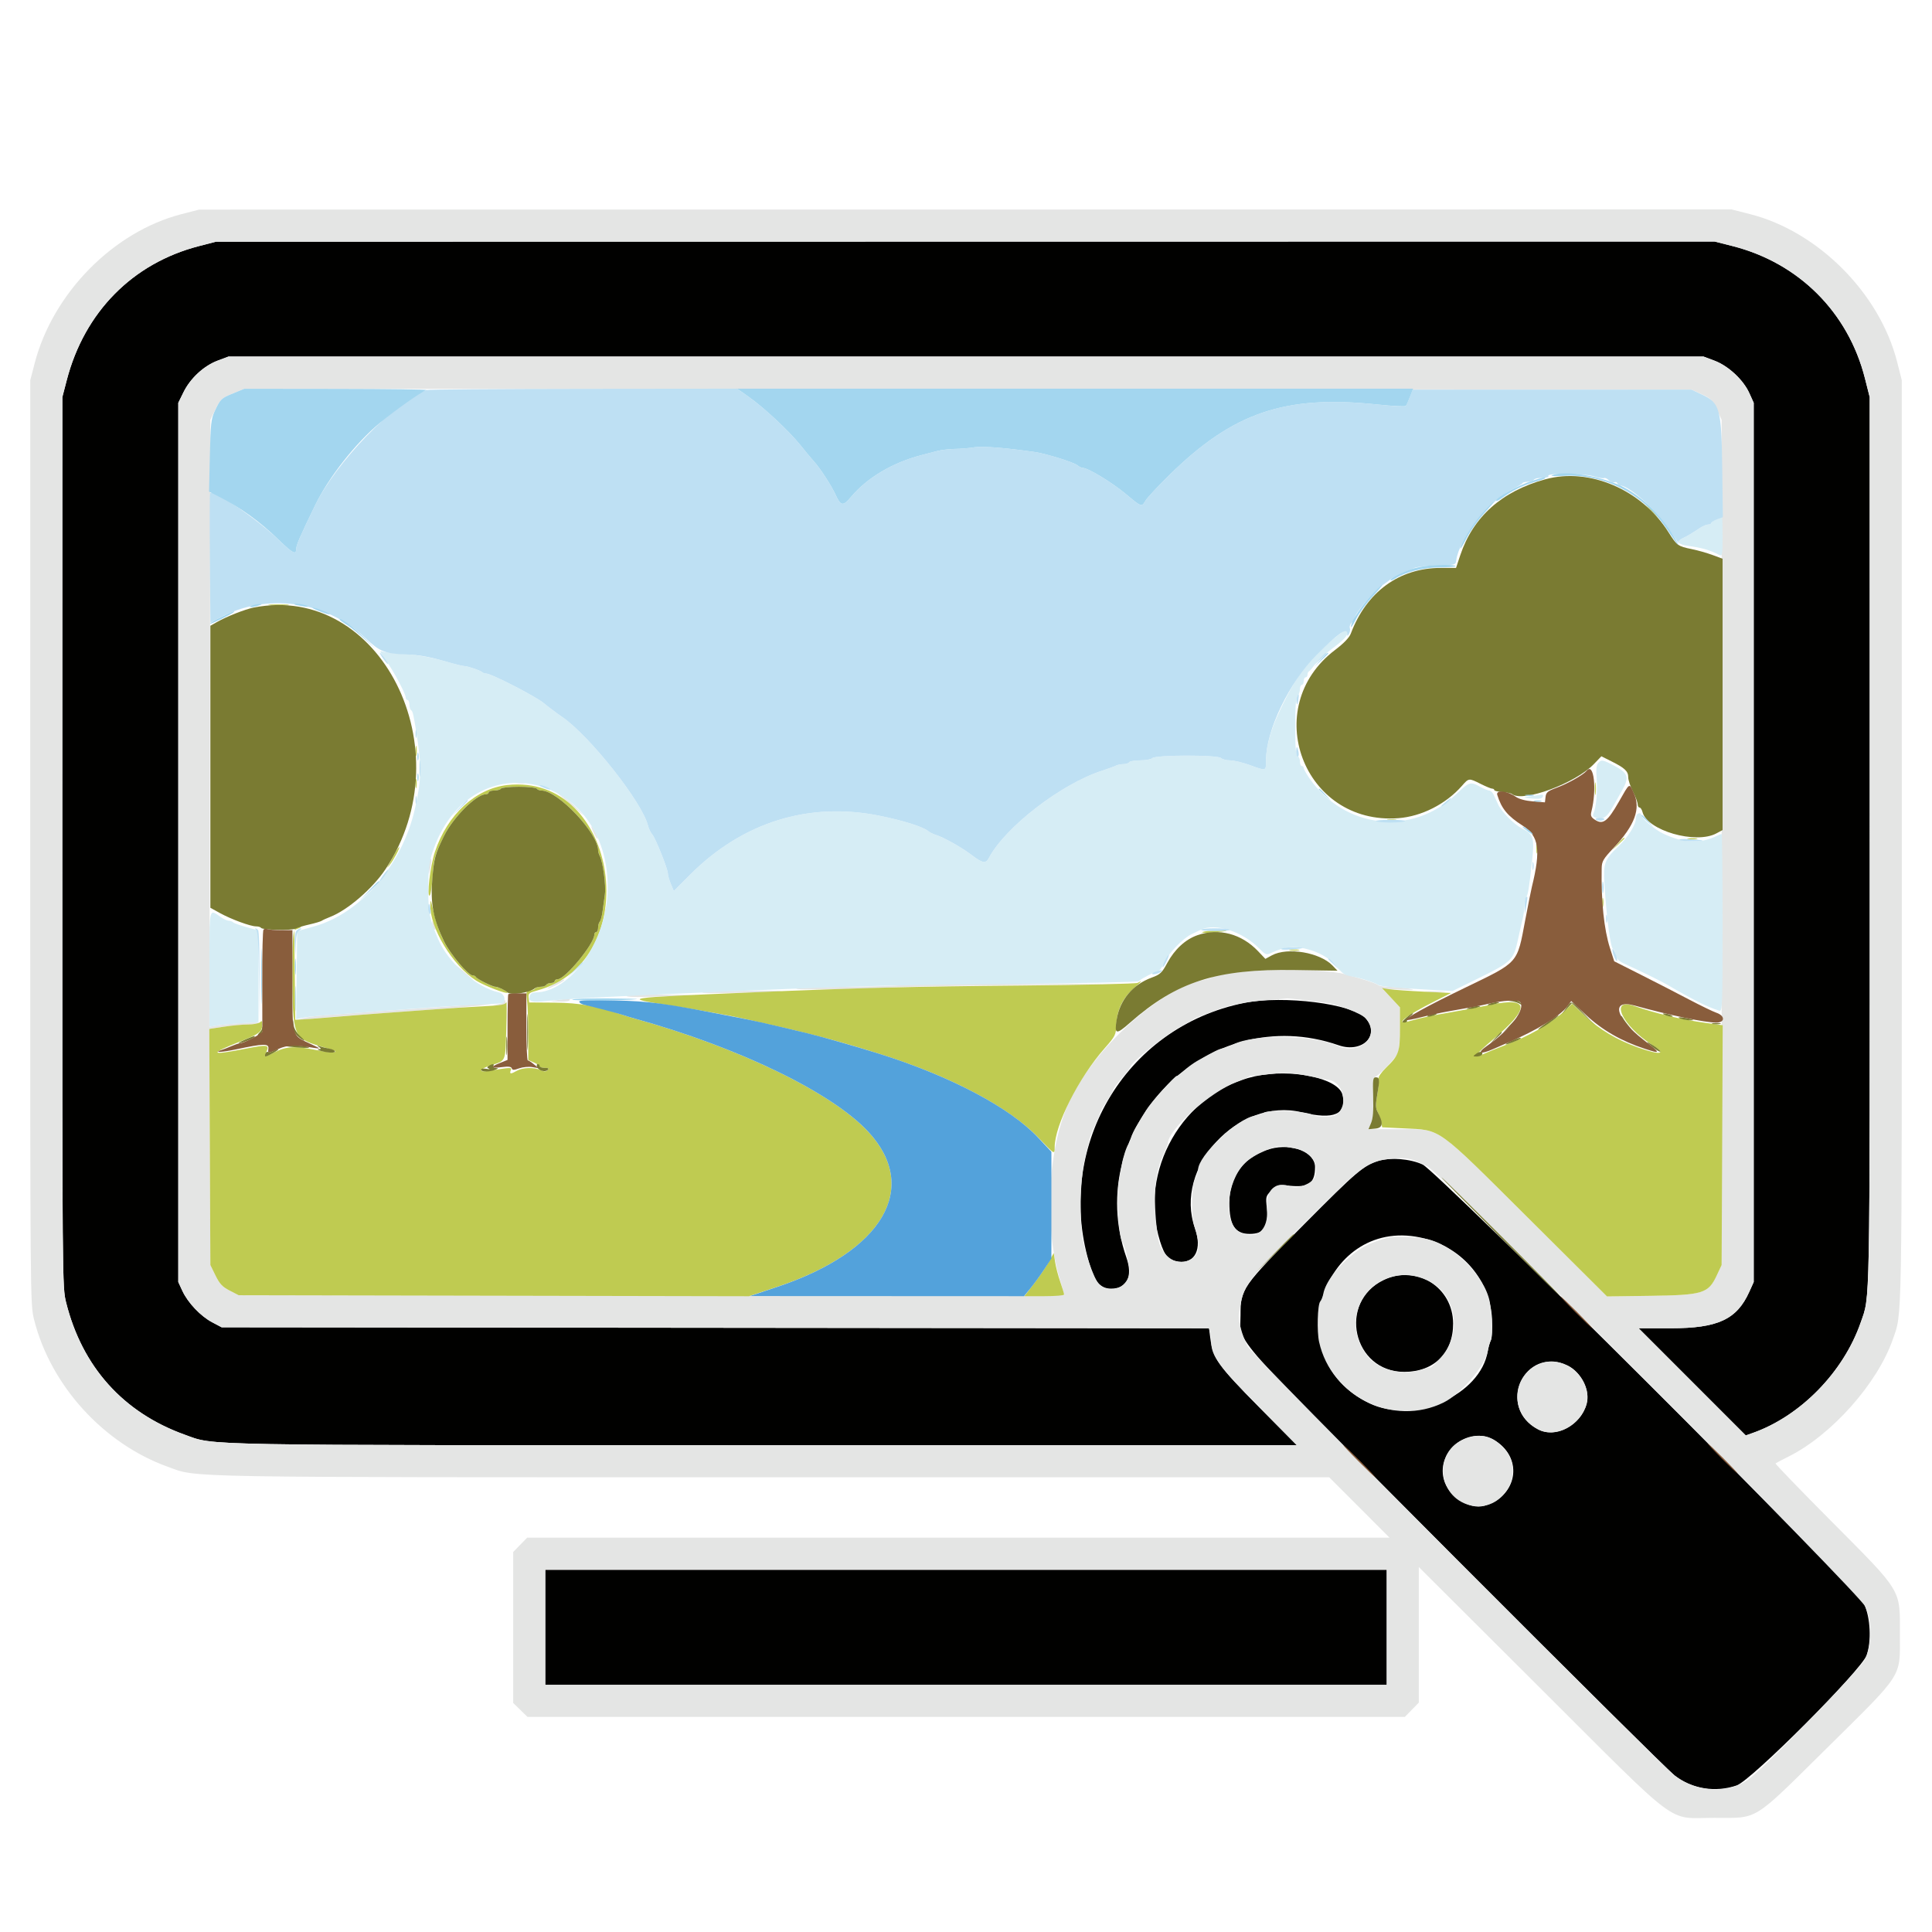 <svg xmlns="http://www.w3.org/2000/svg" version="1.1" xmlns:xlink="http://www.w3.org/1999/xlink" xmlns:svgjs="http://svgjs.com/svgjs" width="400" height="400"><svg id="SvgjsSvg1010" version="1.1" xmlns="http://www.w3.org/2000/svg" xmlns:xlink="http://www.w3.org/1999/xlink" width="400" height="400" viewBox="0, 0, 400,400"><g id="SvgjsG1009"><path id="SvgjsPath1008" d="M41.169 50.958 C 27.449 54.505,17.483 64.618,13.820 78.711 L 12.906 82.227 12.898 174.349 C 12.891 265.766,12.897 266.496,13.687 269.661 C 17.015 282.993,25.521 292.468,38.269 297.044 C 44.599 299.317,38.900 299.214,158.565 299.216 L 268.498 299.219 260.611 291.247 C 252.143 282.688,251.130 281.254,250.584 277.054 L 250.318 275.006 148.108 274.905 L 45.898 274.805 43.930 273.765 C 41.534 272.501,38.896 269.718,37.758 267.256 L 36.914 265.430 36.914 174.414 L 36.914 83.398 37.994 81.201 C 39.406 78.326,42.211 75.730,45.054 74.667 L 47.295 73.828 200.000 73.828 L 352.705 73.828 354.956 74.670 C 357.819 75.742,360.929 78.630,362.167 81.366 L 363.086 83.398 363.086 174.414 L 363.086 265.430 362.157 267.485 C 359.582 273.181,355.661 275.000,345.954 275.000 L 339.263 275.000 350.353 286.095 L 361.443 297.190 362.871 296.687 C 372.754 293.200,381.668 284.088,385.230 273.830 C 387.201 268.154,387.110 272.994,387.106 174.291 L 387.102 82.227 386.113 78.320 C 382.653 64.652,372.404 54.420,358.688 50.941 L 354.978 50.000 199.852 50.019 L 44.727 50.038 41.169 50.958 M257.666 207.638 C 232.703 212.598,217.943 238.021,225.816 262.494 C 226.814 265.595,227.996 266.797,230.047 266.797 C 233.349 266.797,234.577 264.292,233.208 260.352 C 223.854 233.425,250.222 207.058,277.148 216.412 C 282.073 218.122,285.889 214.275,282.715 210.800 C 279.993 207.820,265.781 206.026,257.666 207.638 M259.766 222.846 C 244.889 226.180,235.581 242.455,240.195 257.065 C 241.141 260.059,241.945 260.927,244.032 261.207 C 247.417 261.661,248.932 258.559,247.406 254.297 C 242.907 241.725,256.408 227.076,269.531 230.290 C 276.163 231.915,278.951 230.704,277.936 226.639 C 277.080 223.209,267.277 221.163,259.766 222.846 M263.086 237.843 C 257.720 239.264,254.531 243.430,254.527 249.023 C 254.524 253.662,255.702 255.469,258.731 255.469 C 261.726 255.469,262.700 254.019,262.288 250.176 C 262.028 247.750,262.054 247.652,263.251 246.454 C 264.449 245.257,264.547 245.231,266.972 245.491 C 270.944 245.917,272.266 244.953,272.266 241.630 C 272.266 238.588,267.576 236.653,263.086 237.843 M285.352 240.367 C 282.179 241.417,280.935 242.481,270.033 253.451 C 257.102 266.465,256.836 266.844,256.836 272.266 C 256.836 278.452,253.510 274.695,301.858 323.120 C 325.436 346.736,345.617 366.748,346.705 367.591 C 350.298 370.376,355.164 371.159,359.557 369.659 C 362.596 368.621,385.441 345.730,386.487 342.674 C 387.476 339.784,387.242 334.895,385.988 332.227 C 384.568 329.203,297.610 242.547,294.553 241.108 C 292.011 239.912,287.759 239.569,285.352 240.367 M295.042 256.442 C 302.950 258.502,308.538 265.232,308.917 273.152 C 309.013 275.154,308.908 276.984,308.671 277.473 C 308.445 277.939,308.156 278.954,308.029 279.729 C 306.532 288.873,292.728 294.949,283.496 290.527 C 263.891 281.137,274.104 250.988,295.042 256.442 M286.523 264.993 C 276.874 269.555,280.084 284.033,290.745 284.033 C 296.898 284.033,300.889 280.069,300.854 273.991 C 300.811 266.495,293.310 261.785,286.523 264.993 M324.525 282.709 C 327.332 284.012,329.279 287.897,328.507 290.652 C 327.252 295.131,322.083 297.842,318.438 295.932 C 309.713 291.361,315.604 278.567,324.525 282.709 M309.770 298.397 C 315.460 302.218,314.046 309.819,307.286 311.758 C 304.203 312.642,299.803 309.740,298.913 306.234 C 297.353 300.086,304.549 294.891,309.770 298.397 M112.891 336.914 L 112.891 348.828 200.000 348.828 L 287.109 348.828 287.109 336.914 L 287.109 325.000 200.000 325.000 L 112.891 325.000 112.891 336.914 " stroke="none" fill="#010100" fill-rule="evenodd"></path><path id="SvgjsPath1007" d="M37.533 44.348 C 23.468 47.981,10.945 60.708,7.180 75.195 L 6.266 78.711 6.258 174.349 C 6.250 269.304,6.256 270.010,7.046 273.177 C 10.452 286.819,21.423 298.899,34.753 303.685 C 41.095 305.962,34.921 305.855,160.161 305.857 L 275.204 305.859 281.445 312.109 L 287.686 318.359 198.415 318.359 L 109.143 318.359 107.696 319.841 L 106.250 321.322 106.250 336.949 L 106.250 352.576 107.731 354.022 L 109.213 355.469 200.035 355.469 L 290.857 355.469 292.304 353.987 L 293.750 352.506 293.750 338.473 L 293.750 324.439 318.848 349.464 C 348.462 378.993,344.945 376.367,354.883 376.367 C 364.216 376.367,362.608 377.365,378.361 361.800 C 394.131 346.219,393.359 347.412,393.359 338.605 C 393.359 328.803,394.056 329.956,378.961 314.755 C 372.619 308.368,367.507 303.072,367.602 302.985 C 367.696 302.898,368.916 302.257,370.313 301.561 C 379.177 297.142,388.717 286.427,391.870 277.346 C 393.844 271.664,393.750 276.786,393.746 174.291 L 393.743 78.711 392.762 74.859 C 389.155 60.703,376.390 47.899,362.324 44.331 L 358.494 43.359 199.852 43.379 L 41.211 43.398 37.533 44.348 M358.688 50.941 C 372.404 54.420,382.653 64.652,386.113 78.320 L 387.102 82.227 387.106 174.291 C 387.110 272.994,387.201 268.154,385.230 273.830 C 381.668 284.088,372.754 293.200,362.871 296.687 L 361.443 297.190 350.353 286.095 L 339.263 275.000 345.954 275.000 C 355.661 275.000,359.582 273.181,362.157 267.485 L 363.086 265.430 363.086 174.414 L 363.086 83.398 362.167 81.366 C 360.929 78.630,357.819 75.742,354.956 74.670 L 352.705 73.828 200.000 73.828 L 47.295 73.828 45.054 74.667 C 42.211 75.730,39.406 78.326,37.994 81.201 L 36.914 83.398 36.914 174.414 L 36.914 265.430 37.758 267.256 C 38.896 269.718,41.534 272.501,43.930 273.765 L 45.898 274.805 148.100 274.905 L 250.301 275.006 250.536 275.882 C 250.665 276.364,250.775 277.285,250.780 277.930 C 250.802 280.757,252.475 283.024,260.618 291.254 L 268.498 299.219 158.565 299.216 C 38.900 299.214,44.599 299.317,38.269 297.044 C 25.521 292.468,17.015 282.993,13.687 269.661 C 12.897 266.496,12.891 265.766,12.898 174.349 L 12.906 82.227 13.820 78.711 C 17.483 64.618,27.449 54.505,41.169 50.958 L 44.727 50.038 199.852 50.019 L 354.978 50.000 358.688 50.941 M352.300 81.614 C 354.158 82.453,354.526 82.821,355.425 84.739 L 356.445 86.914 356.445 174.414 L 356.445 261.914 355.424 264.092 C 353.684 267.802,352.588 268.136,341.651 268.289 L 332.715 268.413 316.260 252.037 C 296.661 232.533,298.527 233.792,289.221 233.790 L 283.325 233.789 283.884 232.452 C 284.281 231.500,284.404 229.950,284.311 227.080 C 284.226 224.477,284.323 223.046,284.584 223.046 C 285.102 223.047,288.837 219.212,289.408 218.092 C 289.651 217.616,289.844 215.319,289.844 212.900 L 289.844 208.560 288.054 206.647 L 286.265 204.734 289.910 204.889 C 292.767 205.011,293.175 204.970,291.797 204.700 C 290.830 204.510,289.063 204.342,287.871 204.326 C 286.679 204.310,285.536 204.146,285.332 203.961 C 284.927 203.594,282.469 202.781,278.516 201.706 C 273.127 200.240,253.094 200.674,251.002 202.301 C 250.773 202.479,249.989 202.738,249.258 202.877 C 240.608 204.519,227.305 216.283,221.812 227.148 C 217.034 236.599,215.966 253.076,219.379 264.706 C 219.892 266.456,220.313 267.995,220.313 268.127 C 220.313 268.259,181.860 268.321,134.863 268.265 L 49.414 268.164 47.546 267.201 C 46.032 266.421,45.477 265.829,44.617 264.076 L 43.555 261.914 43.441 237.472 L 43.327 213.031 46.370 212.568 C 48.044 212.313,50.327 212.105,51.442 212.107 C 52.557 212.108,53.551 211.978,53.651 211.816 C 53.839 211.513,47.411 211.891,44.817 212.335 L 43.345 212.587 43.450 149.751 L 43.555 86.914 44.410 85.156 C 45.675 82.558,45.768 82.468,48.276 81.436 L 50.586 80.486 200.391 80.575 L 350.195 80.664 352.300 81.614 M105.859 161.873 C 105.859 161.958,106.548 162.093,107.389 162.173 C 108.230 162.253,108.835 162.184,108.733 162.019 C 108.548 161.719,105.859 161.582,105.859 161.873 M115.807 164.534 C 116.444 165.026,117.938 166.304,119.127 167.372 C 121.217 169.249,121.237 169.258,119.727 167.629 C 118.867 166.702,117.373 165.425,116.406 164.791 C 115.439 164.156,115.170 164.041,115.807 164.534 M122.928 172.456 C 123.285 173.205,123.647 173.749,123.732 173.664 C 123.910 173.486,122.725 171.094,122.457 171.094 C 122.359 171.094,122.571 171.707,122.928 172.456 M88.915 178.335 C 88.781 178.685,88.691 179.527,88.715 180.208 C 88.752 181.286,88.801 181.222,89.097 179.712 C 89.446 177.935,89.349 177.204,88.915 178.335 M125.217 188.889 C 125.070 189.673,125.028 190.392,125.123 190.488 C 125.219 190.583,125.417 190.020,125.564 189.236 C 125.711 188.452,125.754 187.733,125.658 187.637 C 125.563 187.542,125.364 188.105,125.217 188.889 M89.481 191.286 C 89.465 191.756,89.629 192.250,89.844 192.383 C 90.306 192.668,90.306 192.286,89.844 191.211 C 89.520 190.458,89.507 190.460,89.481 191.286 M94.336 199.965 C 95.152 200.907,98.047 203.304,98.047 203.037 C 98.047 202.953,97.036 202.024,95.801 200.973 C 94.565 199.923,93.906 199.469,94.336 199.965 M114.844 203.711 C 113.877 204.229,113.225 204.660,113.394 204.670 C 113.809 204.694,116.797 203.159,116.797 202.922 C 116.797 202.663,116.813 202.656,114.844 203.711 M187.109 203.923 C 185.928 204.086,180.918 204.252,175.977 204.292 C 171.035 204.333,166.113 204.502,165.039 204.669 C 162.836 205.011,179.700 204.807,184.570 204.432 C 186.289 204.300,198.418 204.074,211.523 203.930 L 235.352 203.668 212.305 203.647 C 199.629 203.635,188.291 203.759,187.109 203.923 M145.508 205.466 C 144.648 205.619,147.900 205.657,152.734 205.552 C 157.568 205.447,161.597 205.297,161.686 205.219 C 161.987 204.958,147.088 205.186,145.508 205.466 M295.422 205.366 C 296.449 205.446,298.031 205.445,298.938 205.364 C 299.844 205.282,299.004 205.216,297.070 205.217 C 295.137 205.218,294.395 205.285,295.422 205.366 M129.719 206.244 C 130.089 206.461,132.985 206.479,136.945 206.291 L 143.555 205.977 136.328 205.930 C 131.742 205.900,129.327 206.015,129.719 206.244 M115.625 207.031 L 113.867 207.305 115.918 207.363 C 117.064 207.396,117.969 207.250,117.969 207.031 C 117.969 206.816,117.837 206.667,117.676 206.699 C 117.515 206.732,116.592 206.881,115.625 207.031 M269.932 207.064 C 271.753 207.296,273.770 207.541,274.414 207.608 C 276.687 207.845,281.829 209.818,282.715 210.794 C 285.948 214.356,281.687 218.601,276.959 216.527 C 271.694 214.217,259.603 214.056,255.323 216.239 C 254.651 216.581,253.685 216.942,253.175 217.041 C 252.301 217.210,251.553 217.578,247.889 219.647 C 247.050 220.120,245.819 221.028,245.154 221.663 C 244.489 222.298,243.823 222.785,243.674 222.744 C 243.303 222.643,238.274 228.257,237.305 229.854 C 236.875 230.561,236.033 231.939,235.434 232.916 C 234.835 233.892,234.270 235.077,234.179 235.549 C 234.088 236.022,233.854 236.610,233.659 236.856 C 233.220 237.413,232.490 239.650,232.240 241.211 C 232.136 241.855,231.880 243.320,231.669 244.466 C 231.069 247.733,231.558 256.050,232.419 257.227 C 232.689 257.596,233.272 259.504,233.374 260.352 C 233.400 260.566,233.561 261.313,233.733 262.010 C 234.666 265.795,230.424 268.494,227.593 265.918 C 226.470 264.896,224.251 258.370,223.979 255.292 C 223.463 249.441,223.794 242.941,224.807 239.063 C 225.172 237.666,225.536 236.169,225.617 235.736 C 225.697 235.303,226.207 234.030,226.749 232.906 C 227.291 231.783,227.734 230.702,227.734 230.505 C 227.734 230.308,228.350 229.212,229.102 228.070 C 229.854 226.929,230.469 225.843,230.469 225.657 C 230.469 225.472,231.260 224.394,232.227 223.262 C 233.193 222.131,233.984 221.102,233.984 220.976 C 233.984 220.092,241.630 213.971,244.597 212.479 C 245.528 212.011,246.553 211.421,246.875 211.168 C 247.197 210.915,248.164 210.476,249.023 210.192 C 249.883 209.908,251.113 209.446,251.758 209.165 C 253.982 208.195,258.411 207.304,262.305 207.043 C 264.453 206.900,266.303 206.750,266.416 206.711 C 266.530 206.672,268.112 206.831,269.932 207.064 M104.297 207.397 C 104.297 207.598,103.726 207.834,103.027 207.921 C 101.777 208.076,101.780 208.079,103.223 208.141 C 104.292 208.186,104.688 208.045,104.688 207.617 C 104.688 207.295,104.600 207.031,104.492 207.031 C 104.385 207.031,104.297 207.196,104.297 207.397 M96.834 207.983 C 96.740 208.077,93.591 208.351,89.836 208.591 C 86.080 208.831,80.723 209.199,77.930 209.408 C 75.137 209.616,70.742 209.938,68.164 210.123 C 65.586 210.308,62.949 210.655,62.305 210.893 C 61.230 211.291,61.278 211.308,62.891 211.100 C 64.992 210.828,72.784 210.222,90.234 208.971 C 93.350 208.748,97.217 208.421,98.828 208.246 L 101.758 207.927 99.382 207.870 C 98.075 207.838,96.928 207.889,96.834 207.983 M271.680 222.921 C 273.184 223.237,274.678 223.530,275.000 223.572 C 278.146 223.979,279.298 228.855,276.697 230.757 C 275.877 231.356,272.895 231.405,271.833 230.837 C 270.247 229.988,262.504 229.677,261.557 230.423 C 261.324 230.607,260.506 230.870,259.739 231.008 C 256.010 231.679,248.047 239.304,248.047 242.204 C 248.047 242.559,247.769 243.407,247.428 244.089 C 246.690 245.568,246.597 251.782,247.281 253.906 C 248.613 258.042,248.334 259.935,246.252 260.883 C 243.173 262.286,240.070 259.760,239.601 255.469 C 238.701 247.224,239.034 243.062,240.927 238.915 C 241.406 237.867,241.797 236.884,241.797 236.730 C 241.797 233.887,250.702 225.941,256.055 224.008 C 257.129 223.620,258.228 223.136,258.496 222.932 C 258.765 222.728,258.984 222.630,258.984 222.714 C 258.984 222.798,260.522 222.675,262.402 222.441 C 266.125 221.976,267.534 222.049,271.680 222.921 M268.024 237.750 C 271.359 238.283,273.222 240.957,272.195 243.735 C 271.739 244.967,268.713 246.209,267.391 245.706 C 264.078 244.447,262.015 246.302,262.328 250.259 C 262.680 254.718,260.072 256.914,256.619 255.067 C 253.223 253.249,253.869 244.727,257.696 240.854 C 259.577 238.950,264.380 236.915,265.952 237.355 C 266.239 237.436,267.172 237.613,268.024 237.750 M295.508 241.488 C 298.377 242.912,384.817 329.773,386.158 332.580 C 387.644 335.690,387.608 340.475,386.074 343.628 C 385.123 345.583,366.567 364.731,362.305 368.155 C 358.196 371.456,351.393 371.227,346.763 367.633 C 343.083 364.776,259.125 280.396,258.286 278.711 C 257.119 276.367,256.310 273.326,256.511 272.040 C 257.473 265.899,257.575 265.758,270.260 253.067 C 282.381 240.940,283.131 240.391,288.212 239.907 C 291.329 239.610,292.028 239.762,295.508 241.488 M287.109 256.302 C 283.663 257.336,282.297 257.983,280.322 259.516 C 276.942 262.141,274.404 265.491,273.966 267.906 C 273.865 268.464,273.582 269.162,273.338 269.456 C 272.775 270.134,272.622 275.640,273.105 277.830 C 275.609 289.187,288.566 295.483,298.904 290.367 C 302.523 288.576,307.540 282.721,308.032 279.714 C 308.157 278.948,308.443 277.943,308.667 277.481 C 309.052 276.688,308.940 272.452,308.461 269.663 C 307.510 264.129,300.507 257.295,294.907 256.438 C 291.895 255.976,288.399 255.915,287.109 256.302 M295.608 265.115 C 301.459 267.850,302.872 275.967,298.374 281.013 C 297.308 282.209,296.315 283.155,296.167 283.115 C 296.019 283.075,295.195 283.283,294.336 283.577 C 290.366 284.933,285.289 283.620,283.025 280.652 C 276.204 271.709,285.405 260.348,295.608 265.115 M319.531 282.129 C 312.899 284.148,312.224 292.676,318.438 295.932 C 323.237 298.446,329.826 293.063,328.482 287.725 C 327.469 283.702,323.178 281.019,319.531 282.129 M303.346 297.883 C 296.776 300.290,297.475 309.911,304.346 311.641 C 311.003 313.318,316.034 305.044,311.445 299.965 C 308.983 297.239,306.704 296.654,303.346 297.883 M287.109 336.914 L 287.109 348.828 200.000 348.828 L 112.891 348.828 112.891 336.914 L 112.891 325.000 200.000 325.000 L 287.109 325.000 287.109 336.914 " stroke="none" fill="#e4e5e4" fill-rule="evenodd"></path><path id="SvgjsPath1006" d="M341.797 105.664 C 342.526 106.416,343.210 107.031,343.317 107.031 C 343.425 107.031,342.916 106.416,342.188 105.664 C 341.459 104.912,340.774 104.297,340.667 104.297 C 340.560 104.297,341.068 104.912,341.797 105.664 M55.969 125.288 C 56.996 125.368,58.578 125.367,59.484 125.285 C 60.391 125.204,59.551 125.137,57.617 125.139 C 55.684 125.140,54.942 125.207,55.969 125.288 M86.044 155.469 C 86.044 156.436,86.120 156.831,86.213 156.348 C 86.306 155.864,86.306 155.073,86.213 154.590 C 86.120 154.106,86.044 154.502,86.044 155.469 M86.036 162.305 C 86.040 163.164,86.120 163.470,86.214 162.984 C 86.307 162.498,86.304 161.795,86.206 161.421 C 86.108 161.048,86.032 161.445,86.036 162.305 M330.195 163.281 C 330.195 164.463,330.268 164.946,330.358 164.355 C 330.447 163.765,330.447 162.798,330.358 162.207 C 330.268 161.616,330.195 162.100,330.195 163.281 M105.021 162.537 C 98.472 163.255,92.597 168.679,90.044 176.367 C 89.083 179.260,88.295 185.826,88.958 185.416 C 89.164 185.289,89.442 183.530,89.575 181.508 C 89.828 177.659,89.972 177.143,91.932 173.092 C 93.775 169.284,98.599 164.453,100.559 164.453 C 100.896 164.453,101.172 164.277,101.172 164.063 C 101.172 163.848,101.689 163.672,102.321 163.672 C 102.953 163.672,103.578 163.496,103.711 163.281 C 103.844 163.066,105.514 162.891,107.422 162.891 C 109.330 162.891,111.000 163.066,111.133 163.281 C 111.266 163.496,111.699 163.672,112.096 163.672 C 115.484 163.672,123.876 172.543,123.834 176.080 C 123.831 176.351,123.989 176.878,124.186 177.251 C 124.842 178.492,125.491 183.417,125.231 185.178 C 125.090 186.133,124.876 187.705,124.754 188.672 C 124.633 189.639,124.375 190.597,124.181 190.801 C 123.987 191.005,123.828 191.576,123.828 192.070 C 123.828 192.564,123.652 192.969,123.438 192.969 C 123.223 192.969,123.047 193.216,123.047 193.518 C 123.047 195.386,117.006 202.734,115.470 202.734 C 115.126 202.734,114.844 202.910,114.844 203.125 C 114.844 203.340,114.503 203.516,114.086 203.516 C 113.669 203.516,113.219 203.691,113.086 203.906 C 112.953 204.121,112.426 204.297,111.914 204.297 C 111.402 204.297,110.875 204.473,110.742 204.688 C 110.609 204.902,110.135 205.078,109.688 205.078 C 108.937 205.078,108.894 205.233,109.122 207.129 C 109.257 208.257,109.370 211.494,109.372 214.323 L 109.375 219.466 110.547 219.984 C 111.191 220.270,111.719 220.636,111.719 220.798 C 111.719 220.961,112.193 221.094,112.773 221.094 C 113.580 221.094,113.720 221.201,113.370 221.552 C 113.020 221.902,112.675 221.902,111.906 221.552 C 110.553 220.935,108.227 220.996,107.031 221.680 C 105.745 222.415,105.441 222.402,105.740 221.622 C 106.001 220.944,105.968 220.945,101.074 221.726 C 98.897 222.074,99.281 221.304,101.660 220.552 C 104.786 219.563,104.617 219.962,104.823 213.079 C 104.926 209.645,104.929 207.122,104.830 207.472 C 104.681 207.995,103.838 208.149,100.078 208.340 C 97.564 208.467,93.047 208.752,90.039 208.973 C 87.031 209.194,82.285 209.542,79.492 209.746 C 76.699 209.950,71.953 210.324,68.945 210.577 C 65.938 210.831,62.949 211.059,62.305 211.085 L 61.133 211.133 61.028 201.846 L 60.923 192.558 61.809 192.202 C 62.348 191.986,62.458 191.837,62.090 191.822 C 60.671 191.764,60.547 192.533,60.547 201.391 C 60.547 214.519,60.712 214.955,66.323 216.611 C 69.716 217.612,69.845 217.670,69.075 217.856 C 68.717 217.943,67.098 217.740,65.478 217.405 C 61.274 216.537,59.302 216.623,57.031 217.773 C 54.653 218.979,54.600 218.979,55.150 217.772 C 55.828 216.283,55.436 216.225,50.808 217.130 C 43.451 218.569,43.188 218.225,49.677 215.653 C 53.794 214.022,54.297 213.624,54.297 211.999 C 54.297 211.356,54.193 211.276,53.828 211.641 C 53.570 211.898,52.472 212.108,51.387 212.107 C 50.302 212.105,48.044 212.313,46.370 212.568 L 43.327 213.031 43.441 237.472 L 43.555 261.914 44.617 264.076 C 45.477 265.829,46.032 266.421,47.546 267.201 L 49.414 268.164 102.243 268.267 L 155.072 268.370 160.885 266.436 C 182.763 259.157,190.537 245.951,179.782 234.334 C 172.268 226.217,153.043 216.893,131.445 210.891 C 130.586 210.652,129.443 210.302,128.906 210.114 C 123.748 208.306,119.949 207.623,114.844 207.586 L 109.570 207.548 109.452 206.565 C 109.347 205.691,109.542 205.525,111.210 205.073 C 133.809 198.941,128.144 160.004,105.021 162.537 M287.407 169.808 C 287.893 169.901,288.596 169.897,288.969 169.800 C 289.343 169.702,288.945 169.625,288.086 169.630 C 287.227 169.634,286.921 169.714,287.407 169.808 M334.936 174.707 L 333.789 175.977 335.059 174.829 C 335.757 174.198,336.328 173.627,336.328 173.560 C 336.328 173.258,336.006 173.524,334.936 174.707 M349.512 173.713 C 349.995 173.806,350.786 173.806,351.270 173.713 C 351.753 173.620,351.357 173.544,350.391 173.544 C 349.424 173.544,349.028 173.620,349.512 173.713 M318.080 175.586 C 318.083 176.660,318.159 177.053,318.249 176.459 C 318.339 175.866,318.336 174.987,318.244 174.506 C 318.151 174.026,318.078 174.512,318.080 175.586 M81.788 176.660 C 81.428 177.358,80.878 178.369,80.565 178.906 C 80.019 179.843,80.022 179.851,80.653 179.102 C 81.424 178.187,82.917 175.391,82.635 175.391 C 82.529 175.391,82.148 175.962,81.788 176.660 M331.739 186.914 C 331.743 187.773,331.823 188.079,331.917 187.593 C 332.010 187.107,332.007 186.404,331.909 186.031 C 331.811 185.657,331.735 186.055,331.739 186.914 M89.103 187.331 C 88.943 192.065,93.709 199.939,98.614 203.044 C 100.269 204.092,105.080 205.932,105.075 205.515 C 105.071 205.213,103.133 204.297,102.498 204.297 C 101.905 204.297,98.678 202.640,98.503 202.246 C 98.431 202.085,98.142 201.953,97.861 201.953 C 96.944 201.953,93.193 197.489,91.941 194.906 C 90.772 192.496,90.331 191.185,89.510 187.695 C 89.167 186.236,89.141 186.212,89.103 187.331 M249.023 192.949 C 248.576 193.130,249.412 193.180,250.977 193.065 C 252.480 192.955,253.784 192.801,253.874 192.722 C 254.199 192.435,249.783 192.642,249.023 192.949 M267.090 196.760 C 267.573 196.853,268.364 196.853,268.848 196.760 C 269.331 196.667,268.936 196.591,267.969 196.591 C 267.002 196.591,266.606 196.667,267.090 196.760 M235.547 203.491 C 235.225 203.680,224.414 203.927,211.523 204.041 C 189.088 204.239,177.768 204.527,155.859 205.456 C 128.290 206.626,128.605 206.575,138.867 208.180 C 144.439 209.051,151.285 210.285,154.102 210.926 C 154.961 211.121,157.334 211.658,159.375 212.119 C 168.519 214.182,173.989 215.643,182.031 218.169 C 196.879 222.833,209.032 229.266,215.136 235.692 C 218.352 239.078,218.359 239.082,218.359 237.518 C 218.359 232.983,223.321 223.152,228.688 217.051 C 230.942 214.489,231.046 214.278,231.138 212.083 C 231.263 209.110,232.440 206.645,234.672 204.680 C 236.442 203.122,236.641 202.852,235.547 203.491 M287.988 206.564 L 289.844 208.560 289.844 212.893 C 289.844 217.835,289.619 218.476,286.977 221.046 C 286.006 221.992,285.309 222.991,285.420 223.281 C 285.531 223.569,285.415 225.027,285.163 226.520 C 284.803 228.658,284.809 229.429,285.194 230.145 C 285.463 230.645,285.790 231.582,285.922 232.227 L 286.162 233.398 290.640 233.617 C 298.492 234.001,297.209 233.078,316.260 252.037 L 332.715 268.413 341.651 268.289 C 352.588 268.136,353.684 267.802,355.424 264.092 L 356.445 261.914 356.557 237.088 L 356.668 212.263 353.041 211.764 C 348.040 211.075,342.816 209.835,338.357 208.277 C 333.127 206.450,335.815 212.370,341.984 216.268 C 345.159 218.274,343.894 218.553,339.188 216.886 C 334.794 215.330,331.181 213.180,328.146 210.317 L 325.495 207.817 324.047 209.183 C 321.155 211.910,316.591 214.533,311.222 216.554 C 309.767 217.101,307.972 217.836,307.233 218.187 C 304.609 219.433,305.206 218.510,309.222 215.116 C 316.835 208.682,316.671 206.358,308.721 208.015 C 307.040 208.365,303.730 208.990,301.367 209.403 C 296.328 210.283,294.065 210.754,292.190 211.312 C 288.292 212.473,290.774 210.443,297.194 207.219 L 300.443 205.588 294.850 205.316 C 291.774 205.167,288.555 204.938,287.695 204.807 L 286.133 204.568 287.988 206.564 M217.138 261.264 C 216.574 262.278,215.207 264.290,214.100 265.734 L 212.088 268.359 216.200 268.359 C 218.462 268.359,220.313 268.211,220.313 268.030 C 220.313 267.849,219.954 266.662,219.516 265.393 C 219.078 264.124,218.595 262.261,218.442 261.253 L 218.164 259.420 217.138 261.264 " stroke="none" fill="#bfcb51" fill-rule="evenodd"></path><path id="SvgjsPath1005" d="M319.922 99.239 C 310.918 101.718,304.976 107.023,302.336 114.941 L 301.457 117.578 298.287 117.582 C 289.695 117.594,282.921 122.539,279.671 131.172 C 279.353 132.018,278.229 133.187,276.409 134.568 C 260.690 146.492,269.856 170.870,289.505 169.396 C 294.318 169.035,299.365 166.473,302.660 162.720 C 304.115 161.063,304.098 161.064,306.568 162.305 C 307.637 162.842,308.706 163.281,308.943 163.281 C 309.181 163.281,309.375 163.413,309.376 163.574 C 309.376 163.735,310.113 163.918,311.014 163.980 C 311.914 164.042,312.837 164.238,313.064 164.416 C 315.319 166.182,326.160 162.187,330.024 158.166 L 331.547 156.580 333.645 157.632 C 336.422 159.023,337.109 159.679,337.109 160.932 C 337.109 161.507,337.548 162.842,338.084 163.899 C 338.621 164.956,339.060 166.128,339.061 166.504 C 339.062 166.880,339.235 167.188,339.446 167.188 C 339.656 167.188,339.935 167.609,340.064 168.125 C 341.024 171.948,351.086 174.850,355.371 172.539 L 356.641 171.855 356.641 143.768 L 356.641 115.681 354.590 114.917 C 353.462 114.497,351.484 113.938,350.195 113.675 C 347.391 113.103,347.180 112.948,345.429 110.173 C 339.869 101.361,329.054 96.725,319.922 99.239 M52.514 125.791 C 50.718 126.148,46.963 127.628,44.922 128.785 L 43.555 129.559 43.555 158.753 L 43.555 187.947 45.531 189.039 C 47.867 190.329,51.857 191.797,53.030 191.797 C 53.487 191.797,53.946 191.936,54.052 192.107 C 54.335 192.565,60.359 192.690,61.195 192.255 C 61.591 192.049,62.881 191.663,64.063 191.398 C 65.244 191.132,66.387 190.791,66.602 190.640 C 66.816 190.489,67.607 190.128,68.359 189.837 C 71.945 188.453,77.163 183.955,79.811 179.965 C 96.192 155.287,78.711 120.592,52.514 125.791 M103.711 163.281 C 103.578 163.496,102.953 163.672,102.321 163.672 C 101.689 163.672,101.172 163.848,101.172 164.063 C 101.172 164.277,100.896 164.453,100.559 164.453 C 98.603 164.453,93.785 169.274,91.923 173.092 C 90.063 176.907,89.869 177.622,89.507 181.982 C 89.086 187.039,89.696 190.277,91.941 194.906 C 93.193 197.489,96.944 201.953,97.861 201.953 C 98.142 201.953,98.431 202.085,98.503 202.246 C 98.691 202.670,101.927 204.297,102.581 204.297 C 103.094 204.297,104.625 205.015,105.078 205.469 C 105.740 206.130,109.665 205.540,110.723 204.620 C 110.927 204.442,111.488 204.297,111.969 204.297 C 112.451 204.297,112.953 204.121,113.086 203.906 C 113.219 203.691,113.669 203.516,114.086 203.516 C 114.503 203.516,114.844 203.340,114.844 203.125 C 114.844 202.910,115.126 202.734,115.470 202.734 C 117.006 202.734,123.047 195.386,123.047 193.518 C 123.047 193.216,123.223 192.969,123.438 192.969 C 123.652 192.969,123.828 192.564,123.828 192.070 C 123.828 191.576,123.987 191.005,124.181 190.801 C 124.375 190.597,124.633 189.639,124.754 188.672 C 124.876 187.705,125.090 186.133,125.231 185.178 C 125.491 183.417,124.842 178.492,124.186 177.251 C 123.989 176.878,123.831 176.351,123.834 176.080 C 123.876 172.543,115.484 163.672,112.096 163.672 C 111.699 163.672,111.266 163.496,111.133 163.281 C 111.000 163.066,109.330 162.891,107.422 162.891 C 105.514 162.891,103.844 163.066,103.711 163.281 M247.928 193.619 C 245.442 194.479,243.190 196.549,241.670 199.373 C 240.563 201.428,240.213 201.755,238.421 202.412 C 234.525 203.840,231.842 207.052,231.201 211.056 C 230.695 214.213,231.043 214.303,233.926 211.766 C 243.664 203.196,251.863 200.576,268.128 200.837 L 276.913 200.977 275.898 199.918 C 273.275 197.180,266.535 196.044,263.315 197.798 L 261.981 198.524 260.452 196.916 C 257.033 193.323,252.349 192.090,247.928 193.619 M313.086 207.320 C 313.730 207.414,314.521 207.695,314.844 207.945 C 315.354 208.340,315.360 208.310,314.894 207.715 C 314.563 207.293,313.890 207.054,313.136 207.090 L 311.914 207.148 313.086 207.320 M308.398 207.813 C 307.403 208.240,308.430 208.240,309.766 207.813 C 310.551 207.561,310.589 207.497,309.961 207.488 C 309.531 207.482,308.828 207.628,308.398 207.813 M324.264 208.691 L 323.381 209.961 324.415 208.831 L 325.450 207.700 327.862 210.002 L 330.273 212.305 327.942 209.863 C 325.217 207.010,325.394 207.067,324.264 208.691 M109.142 213.672 C 109.142 217.002,109.202 218.364,109.275 216.699 C 109.348 215.034,109.348 212.310,109.275 210.645 C 109.202 208.979,109.142 210.342,109.142 213.672 M304.297 208.594 C 303.524 208.841,303.483 208.906,304.102 208.906 C 304.531 208.906,305.322 208.766,305.859 208.594 C 306.633 208.346,306.673 208.281,306.055 208.281 C 305.625 208.281,304.834 208.422,304.297 208.594 M291.135 210.730 C 290.263 211.497,290.179 211.697,290.723 211.706 C 291.099 211.713,291.362 211.555,291.309 211.356 C 291.255 211.156,291.563 210.722,291.992 210.392 C 292.422 210.061,292.651 209.785,292.502 209.778 C 292.353 209.771,291.738 210.200,291.135 210.730 M295.898 210.156 C 295.406 210.368,295.334 210.492,295.703 210.492 C 296.025 210.492,296.641 210.341,297.070 210.156 C 297.563 209.945,297.635 209.821,297.266 209.821 C 296.943 209.821,296.328 209.972,295.898 210.156 M344.727 210.156 C 345.156 210.341,345.771 210.492,346.094 210.492 C 346.463 210.492,346.391 210.368,345.898 210.156 C 345.469 209.972,344.854 209.821,344.531 209.821 C 344.162 209.821,344.234 209.945,344.727 210.156 M320.593 211.492 C 318.287 213.088,317.739 213.648,319.440 212.668 C 320.752 211.913,323.004 210.179,322.656 210.192 C 322.549 210.196,321.620 210.781,320.593 211.492 M335.559 210.464 C 335.552 210.741,336.206 211.628,337.012 212.435 C 337.828 213.252,338.023 213.375,337.454 212.713 C 336.891 212.059,336.237 211.172,336.001 210.742 C 335.764 210.313,335.565 210.187,335.559 210.464 M348.047 210.938 C 348.584 211.110,349.463 211.247,350.000 211.243 C 350.877 211.236,350.857 211.205,349.805 210.938 C 348.152 210.517,346.734 210.517,348.047 210.938 M312.479 212.402 L 311.133 213.867 312.598 212.521 C 313.961 211.268,314.242 210.938,313.944 210.938 C 313.879 210.938,313.219 211.597,312.479 212.402 M60.605 212.334 C 60.549 213.498,61.398 214.646,62.891 215.423 C 63.213 215.591,62.912 215.221,62.223 214.602 C 61.483 213.938,60.906 212.996,60.816 212.305 L 60.664 211.133 60.605 212.334 M354.594 211.995 C 355.080 212.088,355.783 212.085,356.157 211.987 C 356.530 211.889,356.133 211.813,355.273 211.817 C 354.414 211.822,354.108 211.902,354.594 211.995 M54.297 212.798 C 54.297 213.033,54.021 213.502,53.683 213.839 C 53.345 214.177,53.251 214.453,53.474 214.453 C 53.969 214.453,54.840 212.913,54.524 212.597 C 54.399 212.472,54.297 212.562,54.297 212.798 M104.821 216.602 C 104.823 218.320,104.892 218.975,104.974 218.056 C 105.057 217.137,105.055 215.731,104.971 214.931 C 104.888 214.131,104.820 214.883,104.821 216.602 M309.546 214.941 L 308.398 216.211 309.668 215.064 C 310.851 213.994,311.117 213.672,310.815 213.672 C 310.748 213.672,310.177 214.243,309.546 214.941 M50.781 215.234 C 49.814 215.640,49.222 215.982,49.464 215.994 C 50.018 216.021,52.734 214.899,52.734 214.643 C 52.734 214.402,52.844 214.369,50.781 215.234 M312.988 215.463 C 312.290 215.768,311.719 216.108,311.719 216.217 C 311.719 216.421,314.459 215.359,314.791 215.027 C 315.123 214.694,314.277 214.899,312.988 215.463 M341.016 215.770 C 341.016 215.854,341.631 216.392,342.383 216.966 C 343.135 217.539,343.748 217.868,343.745 217.696 C 343.743 217.524,343.127 216.986,342.378 216.500 C 341.629 216.015,341.016 215.686,341.016 215.770 M59.017 216.550 C 59.106 216.629,60.410 216.783,61.914 216.893 C 63.479 217.008,64.314 216.958,63.867 216.777 C 63.107 216.470,58.692 216.263,59.017 216.550 M66.016 216.754 C 66.536 217.129,66.536 217.181,66.016 217.220 C 65.139 217.288,67.214 217.885,68.480 217.930 C 69.845 217.978,69.535 217.344,68.071 217.092 C 67.478 216.991,66.641 216.778,66.211 216.620 C 65.586 216.390,65.547 216.417,66.016 216.754 M56.540 217.611 C 56.162 217.831,55.697 217.915,55.507 217.797 C 55.316 217.679,55.059 217.845,54.936 218.166 C 54.813 218.487,54.838 218.743,54.993 218.734 C 55.466 218.706,58.034 217.221,57.617 217.216 C 57.402 217.213,56.918 217.391,56.540 217.611 M305.624 218.164 C 304.907 218.707,304.911 218.726,305.739 218.738 C 306.652 218.751,307.268 218.161,306.705 217.813 C 306.518 217.698,306.032 217.856,305.624 218.164 M101.225 220.662 C 100.776 220.947,100.776 221.037,101.225 221.244 C 101.518 221.379,101.274 221.397,100.684 221.284 C 100.080 221.169,99.609 221.253,99.609 221.477 C 99.609 221.952,101.439 221.957,102.539 221.484 C 103.236 221.185,103.244 221.146,102.614 221.121 C 102.225 221.106,102.016 220.918,102.148 220.703 C 102.443 220.226,101.948 220.204,101.225 220.662 M111.181 220.884 C 111.477 221.654,112.867 222.055,113.399 221.523 C 113.711 221.211,113.540 221.094,112.773 221.094 C 112.193 221.094,111.719 220.918,111.719 220.703 C 111.719 220.488,111.548 220.313,111.340 220.313 C 111.132 220.313,111.061 220.569,111.181 220.884 M284.302 227.102 C 284.387 229.953,284.260 231.551,283.872 232.479 L 283.321 233.798 284.775 233.660 C 286.350 233.510,286.464 232.522,285.184 230.129 C 284.811 229.433,284.797 228.657,285.123 226.786 C 285.694 223.505,285.662 223.047,284.863 223.046 C 284.248 223.045,284.192 223.452,284.302 227.102 M310.547 256.055 C 317.312 262.822,322.935 268.359,323.042 268.359 C 323.150 268.359,317.703 262.822,310.938 256.055 C 304.172 249.287,298.550 243.750,298.442 243.750 C 298.335 243.750,303.782 249.287,310.547 256.055 M263.860 259.473 L 259.961 263.477 263.965 259.578 C 266.167 257.433,267.969 255.631,267.969 255.574 C 267.969 255.291,267.481 255.754,263.860 259.473 " stroke="none" fill="#7a7b32" fill-rule="evenodd"></path><path id="SvgjsPath1004" d="M328.530 159.553 C 327.798 160.435,324.644 162.222,322.269 163.100 C 320.425 163.782,320.099 164.055,319.989 165.007 L 319.860 166.118 317.381 165.919 C 315.812 165.793,314.497 165.436,313.799 164.948 C 312.031 163.713,309.654 163.478,309.991 164.572 C 310.871 167.427,312.138 168.958,315.274 170.956 C 318.618 173.086,319.046 175.947,317.164 183.594 C 316.979 184.346,316.363 187.422,315.795 190.430 C 314.060 199.625,314.555 199.069,303.259 204.530 C 295.591 208.238,290.812 210.864,291.138 211.190 C 291.231 211.283,292.603 211.026,294.188 210.620 C 295.773 210.214,298.301 209.667,299.805 209.405 C 304.843 208.527,306.827 208.152,308.203 207.818 C 311.124 207.110,314.291 206.951,314.736 207.490 C 315.899 208.897,312.599 213.258,307.913 216.505 C 305.629 218.087,306.381 218.437,309.282 217.142 C 310.300 216.687,311.660 216.091,312.305 215.817 C 318.114 213.347,323.089 210.300,324.519 208.337 L 325.304 207.259 328.407 210.173 C 331.696 213.262,335.744 215.581,340.592 217.155 C 343.927 218.238,343.903 218.096,340.266 215.283 C 334.483 210.809,333.425 206.807,338.388 208.178 C 345.703 210.199,352.983 211.719,355.349 211.719 C 357.170 211.719,357.186 210.301,355.371 209.684 C 354.673 209.447,352.080 208.189,349.609 206.889 C 347.139 205.590,342.662 203.288,339.661 201.775 L 334.205 199.023 333.328 196.289 C 332.096 192.446,331.484 186.564,331.610 179.792 C 331.637 178.317,331.907 177.856,334.125 175.496 C 338.463 170.880,339.730 167.439,338.271 164.236 C 337.271 162.040,337.511 161.901,335.139 166.045 C 332.837 170.069,331.865 170.805,330.250 169.747 C 329.409 169.196,329.267 168.880,329.482 168.032 C 330.639 163.454,330.002 157.779,328.530 159.553 M54.553 192.452 C 54.394 192.611,54.279 197.319,54.298 202.914 C 54.317 208.508,54.324 213.301,54.315 213.563 C 54.298 214.004,50.440 216.016,49.611 216.016 C 49.410 216.016,48.668 216.266,47.962 216.573 C 47.257 216.880,46.347 217.235,45.940 217.363 C 44.005 217.973,45.945 217.887,49.055 217.225 C 54.580 216.049,55.684 216.026,55.571 217.090 C 55.458 218.157,55.366 218.154,57.682 217.153 C 59.566 216.339,60.975 216.308,65.234 216.987 C 66.443 217.180,66.353 217.089,64.458 216.201 C 60.305 214.255,60.547 215.067,60.547 203.057 L 60.547 192.578 58.235 192.578 C 56.964 192.578,55.680 192.485,55.383 192.371 C 55.085 192.257,54.712 192.293,54.553 192.452 M105.241 205.827 C 105.151 205.916,105.078 209.017,105.078 212.718 L 105.078 219.446 103.516 220.072 C 101.411 220.914,101.547 221.248,103.871 220.940 C 105.260 220.756,105.834 220.823,105.955 221.183 C 106.090 221.584,106.387 221.585,107.491 221.189 C 108.244 220.919,109.459 220.801,110.191 220.928 L 111.523 221.158 110.547 220.353 C 110.010 219.911,109.438 219.545,109.277 219.540 C 109.116 219.535,108.984 216.411,108.984 212.598 L 108.984 205.664 107.194 205.664 C 106.209 205.664,105.330 205.737,105.241 205.827 M326.172 271.680 C 327.989 273.506,329.563 275.000,329.670 275.000 C 329.778 275.000,328.379 273.506,326.563 271.680 C 324.746 269.854,323.172 268.359,323.064 268.359 C 322.957 268.359,324.355 269.854,326.172 271.680 M356.445 301.953 C 358.154 303.672,359.640 305.078,359.747 305.078 C 359.855 305.078,358.545 303.672,356.836 301.953 C 355.127 300.234,353.641 298.828,353.534 298.828 C 353.427 298.828,354.737 300.234,356.445 301.953 M281.250 302.539 C 283.067 304.365,284.641 305.859,284.748 305.859 C 284.856 305.859,283.457 304.365,281.641 302.539 C 279.824 300.713,278.250 299.219,278.142 299.219 C 278.035 299.219,279.433 300.713,281.250 302.539 " stroke="none" fill="#895d3c" fill-rule="evenodd"></path><path id="SvgjsPath1003" d="M119.922 207.372 C 119.922 207.606,120.405 207.909,120.996 208.046 C 123.342 208.588,127.984 209.807,128.906 210.122 C 129.443 210.306,130.586 210.652,131.445 210.891 C 153.043 216.893,172.268 226.217,179.782 234.334 C 190.514 245.926,182.794 259.104,160.987 266.417 L 155.273 268.333 183.644 268.346 L 212.015 268.359 213.368 266.699 C 214.111 265.786,215.386 264.032,216.199 262.801 L 217.679 260.562 217.681 249.519 L 217.683 238.477 214.995 235.595 C 209.146 229.325,196.846 222.823,182.031 218.169 C 177.472 216.737,169.987 214.599,167.188 213.929 C 157.208 211.542,157.218 211.544,150.000 210.140 C 137.318 207.674,134.573 207.310,127.246 207.129 C 122.114 207.001,119.922 207.074,119.922 207.372 " stroke="none" fill="#53a2db" fill-rule="evenodd"></path><path id="SvgjsPath1002" d="M355.371 107.539 C 354.780 107.772,354.297 108.105,354.297 108.279 C 354.297 108.452,354.016 108.594,353.674 108.594 C 353.331 108.594,352.583 108.901,352.012 109.277 C 349.987 110.610,349.402 110.958,348.363 111.447 C 346.996 112.090,347.433 112.739,349.414 113.007 C 352.368 113.407,353.917 113.853,355.957 114.893 C 356.587 115.214,356.641 114.918,356.641 111.136 C 356.641 108.878,356.597 107.050,356.543 107.073 C 356.489 107.096,355.962 107.305,355.371 107.539 M276.758 131.731 C 270.901 136.427,268.211 140.022,264.547 148.047 C 262.998 151.439,262.109 154.865,262.109 157.441 C 262.109 159.693,262.228 159.660,258.750 158.398 C 257.270 157.861,255.433 157.422,254.670 157.422 C 253.906 157.422,253.064 157.205,252.799 156.940 C 252.130 156.271,239.263 156.283,238.593 156.954 C 238.336 157.211,237.204 157.422,236.078 157.422 C 234.952 157.422,233.922 157.598,233.789 157.813 C 233.656 158.027,233.116 158.203,232.589 158.203 C 232.061 158.203,231.325 158.358,230.952 158.547 C 230.579 158.735,229.307 159.202,228.125 159.583 C 219.701 162.302,208.123 171.238,204.735 177.637 C 204.089 178.857,203.444 178.745,201.164 177.019 C 199.033 175.407,195.329 173.326,193.750 172.855 C 193.213 172.695,192.510 172.344,192.188 172.075 C 191.107 171.172,186.954 169.866,182.031 168.879 C 167.429 165.954,153.718 170.231,142.882 181.091 L 139.505 184.475 138.893 183.010 C 138.557 182.204,138.281 181.245,138.281 180.879 C 138.281 179.927,135.696 173.470,135.011 172.709 C 134.695 172.358,134.306 171.543,134.148 170.898 C 132.977 166.123,122.072 152.325,116.406 148.448 C 115.225 147.639,113.502 146.346,112.579 145.575 C 110.918 144.186,101.710 139.453,100.670 139.453 C 100.373 139.453,100.010 139.333,99.862 139.185 C 99.500 138.823,96.820 137.904,96.105 137.897 C 95.789 137.893,94.382 137.554,92.980 137.142 C 89.469 136.110,86.652 135.602,83.203 135.379 C 81.592 135.275,79.860 135.069,79.355 134.922 C 78.490 134.669,78.516 134.765,79.801 136.565 C 81.450 138.874,83.984 143.601,83.984 144.368 C 83.984 144.673,84.160 144.922,84.375 144.922 C 84.590 144.922,84.766 145.351,84.766 145.875 C 84.766 146.400,84.922 146.926,85.113 147.044 C 85.466 147.262,85.597 147.839,86.310 152.344 C 87.324 158.752,87.243 161.605,85.875 167.578 C 83.251 179.033,74.709 189.033,65.234 191.740 C 64.268 192.016,63.037 192.366,62.500 192.517 L 61.523 192.792 61.418 201.912 L 61.313 211.031 62.395 210.758 C 62.990 210.607,65.498 210.336,67.969 210.155 C 70.439 209.974,74.922 209.639,77.930 209.412 C 89.028 208.571,95.228 208.158,99.598 207.966 C 102.063 207.858,104.111 207.735,104.150 207.693 C 104.839 206.950,104.340 205.672,103.274 205.451 C 98.725 204.506,92.827 199.360,90.757 194.531 C 88.892 190.178,88.672 189.066,88.672 183.984 C 88.672 179.659,88.865 178.275,89.846 175.586 C 97.913 153.475,126.097 160.096,125.819 184.036 C 125.695 194.716,118.158 205.469,110.796 205.469 C 110.176 205.469,109.785 205.742,109.646 206.274 C 109.357 207.380,110.109 207.584,113.214 207.241 C 117.553 206.760,127.547 206.245,155.078 205.081 C 177.505 204.132,187.456 203.883,210.924 203.681 C 224.344 203.566,235.506 203.325,235.728 203.145 C 236.599 202.440,239.115 201.172,239.642 201.172 C 239.948 201.172,240.549 200.378,240.978 199.407 C 241.836 197.468,244.912 194.250,246.708 193.411 C 247.337 193.118,248.157 192.722,248.530 192.533 C 251.552 190.995,257.266 192.825,260.790 196.458 C 261.913 197.616,262.211 197.742,262.979 197.385 C 266.200 195.887,268.104 195.729,271.283 196.693 C 273.736 197.437,275.814 198.802,277.140 200.540 C 277.926 201.571,278.560 201.953,279.808 202.147 C 281.467 202.405,284.637 203.422,285.352 203.925 C 285.783 204.229,289.687 204.589,296.365 204.943 L 300.737 205.175 306.391 202.397 C 312.893 199.202,313.376 198.725,314.260 194.614 C 314.616 192.957,315.069 190.966,315.266 190.189 C 315.464 189.412,315.625 188.173,315.625 187.435 C 315.625 186.697,315.783 185.927,315.976 185.723 C 316.351 185.325,316.589 183.878,317.195 178.320 C 317.729 173.422,317.508 172.722,315.044 171.484 C 313.505 170.712,310.880 168.062,310.202 166.597 C 309.904 165.955,309.479 165.034,309.257 164.551 C 309.034 164.067,308.624 163.672,308.344 163.672 C 308.065 163.672,307.210 163.320,306.445 162.891 C 304.455 161.773,304.188 161.855,301.499 164.422 C 292.326 173.178,278.394 171.641,271.055 161.062 C 270.432 160.164,269.922 159.241,269.922 159.012 C 269.922 158.782,269.746 158.594,269.531 158.594 C 269.316 158.594,269.141 158.169,269.141 157.650 C 269.141 157.131,268.921 156.633,268.652 156.543 C 268.290 156.422,268.164 154.852,268.164 150.476 C 268.164 146.273,268.305 144.430,268.652 144.082 C 268.921 143.814,269.141 143.189,269.141 142.695 C 269.141 142.201,269.316 141.797,269.531 141.797 C 269.746 141.797,269.922 141.445,269.922 141.016 C 269.922 140.586,270.098 140.234,270.313 140.234 C 270.527 140.234,270.703 139.985,270.703 139.681 C 270.703 139.377,270.841 139.069,271.010 138.997 C 271.179 138.926,271.730 138.280,272.234 137.562 C 272.738 136.844,274.446 135.299,276.029 134.129 C 277.903 132.742,278.906 131.733,278.906 131.235 C 278.906 130.195,278.581 130.270,276.758 131.731 M330.852 158.017 C 330.509 158.430,330.425 159.412,330.577 161.239 C 330.790 163.798,330.482 167.093,329.903 168.441 C 329.686 168.945,329.856 169.168,330.600 169.355 C 331.979 169.701,332.756 169.147,333.981 166.947 C 334.565 165.898,335.420 164.375,335.881 163.562 C 337.344 160.984,337.069 160.061,334.418 158.648 C 331.788 157.247,331.529 157.201,330.852 158.017 M316.992 164.844 C 315.448 165.056,315.285 165.139,316.211 165.240 C 318.507 165.492,319.274 165.421,319.434 164.940 C 319.523 164.672,319.450 164.481,319.271 164.514 C 319.092 164.548,318.066 164.696,316.992 164.844 M338.932 168.620 C 338.789 168.763,338.672 169.186,338.672 169.559 C 338.672 170.774,336.999 173.413,335.072 175.237 C 332.191 177.965,331.902 178.758,332.188 183.169 C 332.657 190.416,333.477 196.484,333.987 196.484 C 334.147 196.484,334.383 197.012,334.512 197.657 C 334.698 198.588,335.130 199.003,336.611 199.673 C 339.693 201.069,343.870 203.117,345.117 203.844 C 350.619 207.051,353.553 208.516,355.957 209.256 C 356.601 209.454,356.641 208.409,356.641 191.061 C 356.641 180.938,356.550 172.656,356.440 172.656 C 356.330 172.656,355.934 172.810,355.561 172.999 C 352.112 174.742,348.597 174.612,344.336 172.584 C 342.573 171.746,339.844 169.439,339.844 168.788 C 339.844 168.312,339.335 168.217,338.932 168.620 M43.359 200.641 L 43.359 212.585 44.824 212.325 C 45.630 212.182,47.915 211.970,49.902 211.854 L 53.516 211.643 53.516 202.137 L 53.516 192.631 52.637 192.395 C 49.826 191.643,48.591 191.234,48.262 190.948 C 48.058 190.770,47.645 190.625,47.345 190.625 C 47.046 190.625,46.334 190.302,45.763 189.907 C 43.202 188.134,43.359 187.432,43.359 200.641 " stroke="none" fill="#d6edf5" fill-rule="evenodd"></path><path id="SvgjsPath1001" d="M88.281 80.755 C 81.478 83.365,69.541 95.745,65.206 104.688 C 62.087 111.122,61.328 112.875,61.328 113.647 C 61.328 114.963,60.630 114.600,57.680 111.754 C 53.210 107.440,44.246 101.327,43.493 102.080 C 43.414 102.159,43.395 108.228,43.452 115.567 L 43.555 128.910 45.383 127.936 C 55.266 122.674,67.385 124.330,75.586 132.064 C 78.593 134.900,79.707 135.353,83.984 135.489 C 86.743 135.576,89.028 135.997,92.980 137.148 C 94.382 137.556,95.789 137.893,96.105 137.897 C 96.820 137.904,99.500 138.823,99.862 139.185 C 100.010 139.333,100.373 139.453,100.670 139.453 C 101.710 139.453,110.918 144.186,112.579 145.575 C 113.502 146.346,115.225 147.639,116.406 148.448 C 122.072 152.325,132.977 166.123,134.148 170.898 C 134.306 171.543,134.695 172.358,135.011 172.709 C 135.696 173.470,138.281 179.927,138.281 180.879 C 138.281 181.245,138.557 182.204,138.893 183.010 L 139.505 184.475 142.882 181.091 C 153.718 170.231,167.429 165.954,182.031 168.879 C 186.954 169.866,191.107 171.172,192.188 172.075 C 192.510 172.344,193.213 172.695,193.750 172.855 C 195.329 173.326,199.033 175.407,201.164 177.019 C 203.444 178.745,204.089 178.857,204.735 177.637 C 208.123 171.238,219.701 162.302,228.125 159.583 C 229.307 159.202,230.579 158.735,230.952 158.547 C 231.325 158.358,232.061 158.203,232.589 158.203 C 233.116 158.203,233.656 158.027,233.789 157.813 C 233.922 157.598,234.952 157.422,236.078 157.422 C 237.204 157.422,238.336 157.211,238.593 156.954 C 239.263 156.283,252.130 156.271,252.799 156.940 C 253.064 157.205,253.906 157.422,254.670 157.422 C 255.433 157.422,257.270 157.861,258.750 158.398 C 262.228 159.660,262.109 159.693,262.109 157.441 C 262.109 151.249,266.916 141.252,272.641 135.535 C 277.063 131.119,278.901 129.835,278.912 131.152 C 278.917 131.736,278.973 131.750,279.294 131.250 C 279.501 130.928,279.582 130.381,279.474 130.036 C 279.367 129.690,279.547 129.185,279.874 128.914 C 280.201 128.642,280.469 128.253,280.469 128.050 C 280.469 127.005,284.230 122.541,286.328 121.096 C 287.080 120.579,287.783 120.056,287.891 119.935 C 288.139 119.656,291.218 118.193,292.846 117.581 C 293.530 117.324,295.727 117.085,297.728 117.049 C 301.290 116.986,301.370 116.963,301.499 116.012 C 302.103 111.548,308.117 103.891,312.988 101.382 C 314.224 100.746,315.234 100.131,315.235 100.015 C 315.235 99.899,315.697 99.778,316.262 99.745 C 316.827 99.712,317.398 99.537,317.531 99.355 C 317.665 99.172,318.081 99.009,318.457 98.991 C 320.281 98.904,320.734 98.804,320.564 98.528 C 320.194 97.930,327.859 97.986,329.852 98.595 C 330.909 98.918,331.921 99.092,332.101 98.980 C 332.281 98.869,332.713 99.063,333.061 99.412 C 333.409 99.760,333.924 99.957,334.205 99.849 C 334.486 99.741,334.774 99.829,334.845 100.043 C 334.917 100.258,335.236 100.472,335.554 100.519 C 337.611 100.826,342.802 105.501,345.388 109.375 C 346.464 110.986,347.458 112.393,347.597 112.500 C 347.737 112.607,347.717 112.531,347.552 112.331 C 347.387 112.130,347.739 111.738,348.333 111.459 C 349.400 110.959,349.978 110.616,352.012 109.277 C 352.583 108.901,353.331 108.594,353.674 108.594 C 354.016 108.594,354.297 108.457,354.297 108.289 C 354.297 108.121,354.837 107.780,355.498 107.530 L 356.699 107.077 356.571 96.995 C 356.412 84.600,356.091 83.429,352.370 81.684 L 350.195 80.664 321.340 80.664 L 292.484 80.664 291.848 82.292 C 291.497 83.187,291.116 84.014,291.001 84.129 C 290.885 84.245,288.249 84.072,285.141 83.745 C 266.031 81.734,255.298 85.382,242.066 98.388 C 239.743 100.671,237.552 103.022,237.196 103.613 C 236.342 105.033,236.421 105.060,233.004 102.207 C 230.198 99.865,225.252 96.875,224.183 96.875 C 223.914 96.875,223.417 96.634,223.078 96.340 C 222.371 95.728,216.586 93.923,214.258 93.589 C 208.085 92.703,203.373 92.336,201.700 92.611 C 200.657 92.782,198.858 92.933,197.702 92.945 C 196.545 92.958,194.875 93.158,193.991 93.390 C 193.106 93.622,191.680 93.994,190.820 94.217 C 184.780 95.785,179.546 98.892,176.165 102.917 C 174.523 104.872,174.076 104.800,172.988 102.407 C 172.127 100.515,169.750 96.864,168.496 95.508 C 168.099 95.078,166.849 93.576,165.719 92.169 C 163.312 89.173,158.122 84.333,154.884 82.065 L 152.605 80.469 120.736 80.500 C 103.208 80.517,88.604 80.632,88.281 80.755 M79.297 136.328 C 79.756 136.973,80.219 137.500,80.327 137.500 C 80.434 137.500,80.146 136.973,79.688 136.328 C 79.229 135.684,78.765 135.156,78.658 135.156 C 78.550 135.156,78.838 135.684,79.297 136.328 M273.218 136.426 L 272.070 137.695 273.340 136.548 C 274.038 135.917,274.609 135.346,274.609 135.278 C 274.609 134.977,274.287 135.242,273.218 136.426 M268.509 144.313 C 268.391 144.623,268.362 145.194,268.446 145.583 C 268.542 146.024,268.676 145.812,268.802 145.020 C 269.015 143.689,268.877 143.356,268.509 144.313 M86.028 151.953 C 86.028 152.705,86.109 153.013,86.207 152.637 C 86.305 152.261,86.305 151.646,86.207 151.270 C 86.109 150.894,86.028 151.201,86.028 151.953 M268.359 155.664 C 268.359 156.201,268.511 156.641,268.696 156.641 C 268.881 156.641,268.948 156.201,268.846 155.664 C 268.743 155.127,268.592 154.688,268.509 154.688 C 268.427 154.688,268.359 155.127,268.359 155.664 M86.847 159.180 C 86.849 160.684,86.919 161.251,87.004 160.441 C 87.088 159.630,87.087 158.400,87.001 157.706 C 86.914 157.013,86.845 157.676,86.847 159.180 M111.719 162.631 C 111.719 162.732,112.286 163.012,112.979 163.254 C 113.673 163.495,114.068 163.532,113.858 163.336 C 113.413 162.919,111.719 162.361,111.719 162.631 M86.028 165.625 C 86.028 166.377,86.109 166.685,86.207 166.309 C 86.305 165.933,86.305 165.317,86.207 164.941 C 86.109 164.565,86.028 164.873,86.028 165.625 M299.023 166.260 C 298.321 166.857,298.177 167.095,298.665 166.853 C 299.381 166.497,300.724 165.211,300.341 165.248 C 300.261 165.256,299.668 165.711,299.023 166.260 M95.099 167.285 L 93.555 168.945 95.215 167.401 C 96.759 165.965,97.055 165.625,96.759 165.625 C 96.695 165.625,95.948 166.372,95.099 167.285 M330.334 169.629 C 330.433 169.790,330.846 169.922,331.250 169.922 C 331.654 169.922,332.067 169.790,332.166 169.629 C 332.266 169.468,331.853 169.336,331.250 169.336 C 330.647 169.336,330.234 169.468,330.334 169.629 M284.901 170.014 C 285.149 170.171,286.494 170.301,287.891 170.301 C 289.287 170.301,290.633 170.171,290.881 170.014 C 291.129 169.856,289.783 169.727,287.891 169.727 C 285.998 169.727,284.653 169.856,284.901 170.014 M347.750 173.895 C 348.021 174.066,349.297 174.196,350.586 174.182 C 353.437 174.152,353.018 173.939,349.704 173.734 C 348.359 173.650,347.480 173.723,347.750 173.895 M317.278 179.297 C 317.278 180.049,317.359 180.356,317.457 179.980 C 317.555 179.604,317.555 178.989,317.457 178.613 C 317.359 178.237,317.278 178.545,317.278 179.297 M79.297 181.250 C 78.838 181.895,78.550 182.422,78.658 182.422 C 78.765 182.422,79.229 181.895,79.688 181.250 C 80.146 180.605,80.434 180.078,80.327 180.078 C 80.219 180.078,79.756 180.605,79.297 181.250 M315.885 185.807 C 315.742 185.951,315.647 186.785,315.674 187.663 L 315.723 189.258 316.015 187.500 C 316.324 185.640,316.304 185.388,315.885 185.807 M88.672 188.063 C 88.672 188.587,88.816 189.105,88.992 189.214 C 89.168 189.323,89.236 188.894,89.143 188.261 C 88.938 186.865,88.672 186.753,88.672 188.063 M332.513 190.234 C 332.513 190.986,332.593 191.294,332.691 190.918 C 332.789 190.542,332.789 189.927,332.691 189.551 C 332.593 189.175,332.513 189.482,332.513 190.234 M53.020 192.469 C 53.372 192.719,53.532 195.314,53.617 202.167 L 53.733 211.523 53.722 201.985 C 53.713 193.845,53.625 192.424,53.125 192.288 C 52.699 192.172,52.670 192.221,53.020 192.469 M61.355 192.740 C 61.078 193.074,60.953 194.196,61.038 195.573 L 61.180 197.852 61.254 195.430 C 61.310 193.588,61.492 192.912,62.012 192.609 C 62.388 192.390,62.497 192.206,62.255 192.199 C 62.013 192.193,61.608 192.436,61.355 192.740 M248.693 192.480 C 248.594 192.642,249.973 192.773,251.758 192.773 C 253.543 192.773,254.801 192.644,254.553 192.486 C 253.958 192.108,248.926 192.103,248.693 192.480 M265.315 196.426 C 265.033 196.605,265.810 196.676,267.073 196.586 C 270.159 196.367,270.564 196.161,267.969 196.131 C 266.787 196.117,265.593 196.250,265.315 196.426 M334.043 197.657 C 334.620 199.313,335.119 199.471,334.607 197.835 C 334.374 197.092,334.060 196.484,333.909 196.484 C 333.758 196.484,333.818 197.012,334.043 197.657 M241.192 198.864 C 240.849 199.529,240.637 200.142,240.721 200.227 C 240.806 200.311,241.168 199.768,241.525 199.019 C 242.329 197.334,242.050 197.205,241.192 198.864 M275.000 198.560 C 275.000 198.627,275.571 199.198,276.270 199.829 L 277.539 200.977 276.392 199.707 C 275.322 198.524,275.000 198.258,275.000 198.560 M118.927 200.879 L 117.383 202.539 119.043 200.995 C 120.587 199.559,120.883 199.219,120.587 199.219 C 120.523 199.219,119.776 199.966,118.927 200.879 M239.648 201.060 C 238.452 201.348,238.084 201.882,239.234 201.663 C 239.791 201.556,240.342 201.314,240.459 201.125 C 240.575 200.936,240.617 200.802,240.550 200.827 C 240.484 200.851,240.078 200.956,239.648 201.060 M61.084 206.836 C 61.085 209.199,61.149 210.116,61.227 208.872 C 61.304 207.629,61.304 205.696,61.225 204.576 C 61.146 203.455,61.083 204.473,61.084 206.836 " stroke="none" fill="#bee0f3" fill-rule="evenodd"></path><path id="SvgjsPath1000" d="M48.276 81.437 C 45.758 82.472,45.652 82.575,44.440 85.156 C 43.715 86.702,43.595 87.812,43.447 94.352 L 43.279 101.789 45.175 102.745 C 49.741 105.048,53.744 107.929,57.680 111.743 C 60.628 114.599,61.328 114.964,61.328 113.647 C 61.328 112.875,62.087 111.122,65.206 104.688 C 68.034 98.855,73.583 91.778,78.617 87.587 C 81.723 85.001,87.073 81.218,88.281 80.755 C 88.604 80.632,80.254 80.521,69.727 80.509 L 50.586 80.487 48.276 81.437 M154.884 82.065 C 158.122 84.333,163.312 89.173,165.719 92.169 C 166.849 93.576,168.099 95.078,168.496 95.508 C 169.750 96.864,172.127 100.515,172.988 102.407 C 174.076 104.800,174.523 104.872,176.165 102.917 C 179.546 98.892,184.780 95.785,190.820 94.217 C 191.680 93.994,193.106 93.622,193.991 93.390 C 194.875 93.158,196.545 92.958,197.702 92.945 C 198.858 92.933,200.657 92.782,201.700 92.611 C 203.373 92.336,208.085 92.703,214.258 93.589 C 216.586 93.923,222.371 95.728,223.078 96.340 C 223.417 96.634,223.914 96.875,224.183 96.875 C 225.252 96.875,230.198 99.865,233.004 102.207 C 236.421 105.060,236.342 105.033,237.196 103.613 C 237.552 103.022,239.743 100.671,242.066 98.388 C 255.301 85.380,266.030 81.734,285.153 83.746 C 288.267 84.074,290.921 84.218,291.052 84.065 C 291.182 83.913,291.577 83.042,291.930 82.129 L 292.572 80.469 222.588 80.469 L 152.605 80.469 154.884 82.065 M321.291 98.406 C 320.863 98.573,321.965 98.626,323.741 98.523 C 332.097 98.039,340.259 102.251,345.119 109.556 C 347.693 113.425,348.328 113.982,346.193 110.499 C 343.433 105.996,338.786 101.815,334.766 100.216 C 329.825 98.252,323.770 97.438,321.291 98.406 M317.188 99.560 C 314.323 100.481,309.766 102.996,309.766 103.656 C 309.766 103.845,310.337 103.581,311.035 103.070 C 313.059 101.589,315.258 100.510,317.676 99.812 C 318.911 99.455,319.922 99.088,319.922 98.996 C 319.922 98.732,319.486 98.822,317.188 99.560 M306.831 106.348 C 304.901 108.472,302.306 112.662,302.363 113.563 C 302.374 113.730,302.972 112.725,303.693 111.328 C 304.414 109.932,306.002 107.690,307.222 106.348 C 308.442 105.005,309.353 103.906,309.245 103.906 C 309.138 103.906,308.052 105.005,306.831 106.348 M295.117 117.199 C 294.043 117.357,292.725 117.645,292.188 117.839 C 290.084 118.600,287.891 119.732,287.891 120.059 C 287.891 120.248,288.286 120.144,288.770 119.829 C 290.879 118.454,294.608 117.495,297.908 117.480 C 299.716 117.472,301.259 117.359,301.337 117.229 C 301.544 116.884,297.394 116.865,295.117 117.199 M284.568 122.542 C 282.177 124.932,279.680 128.648,279.693 129.797 C 279.696 130.059,280.179 129.319,280.767 128.153 C 281.355 126.987,282.867 124.922,284.127 123.563 C 286.614 120.882,286.908 120.202,284.568 122.542 M52.148 125.391 C 51.153 125.818,52.180 125.818,53.516 125.391 C 54.301 125.139,54.339 125.076,53.711 125.066 C 53.281 125.060,52.578 125.206,52.148 125.391 M60.970 125.143 C 61.060 125.222,61.836 125.394,62.695 125.525 C 63.784 125.691,64.021 125.656,63.477 125.409 C 62.727 125.069,60.634 124.848,60.970 125.143 M66.188 126.571 C 67.249 126.986,68.179 127.263,68.255 127.188 C 68.441 127.001,65.339 125.777,64.738 125.800 C 64.474 125.810,65.126 126.157,66.188 126.571 M45.762 127.767 C 44.405 128.429,43.371 129.048,43.466 129.143 C 43.616 129.293,47.962 127.168,48.401 126.730 C 48.769 126.362,48.119 126.617,45.762 127.767 M70.313 128.266 C 70.313 128.368,70.972 128.853,71.777 129.343 C 72.583 129.833,74.398 131.297,75.811 132.597 C 78.361 134.944,78.359 134.941,75.597 132.227 C 73.180 129.851,70.313 127.702,70.313 128.266 M273.416 136.621 L 272.070 138.086 273.535 136.740 C 274.899 135.487,275.180 135.156,274.881 135.156 C 274.816 135.156,274.157 135.815,273.416 136.621 M86.419 156.641 C 86.419 157.393,86.499 157.700,86.597 157.324 C 86.696 156.948,86.696 156.333,86.597 155.957 C 86.499 155.581,86.419 155.889,86.419 156.641 M86.419 160.938 C 86.419 161.689,86.499 161.997,86.597 161.621 C 86.696 161.245,86.696 160.630,86.597 160.254 C 86.499 159.878,86.419 160.186,86.419 160.938 M273.047 163.403 C 273.047 163.471,273.618 164.042,274.316 164.673 L 275.586 165.820 274.439 164.551 C 273.369 163.367,273.047 163.102,273.047 163.403 M315.923 164.729 C 316.408 164.823,317.112 164.819,317.485 164.722 C 317.858 164.624,317.461 164.547,316.602 164.552 C 315.742 164.556,315.437 164.636,315.923 164.729 M317.676 165.894 C 318.052 165.993,318.667 165.993,319.043 165.894 C 319.419 165.796,319.111 165.716,318.359 165.716 C 317.607 165.716,317.300 165.796,317.676 165.894 M339.844 168.872 C 339.844 168.939,340.415 169.511,341.113 170.142 L 342.383 171.289 341.236 170.020 C 340.166 168.836,339.844 168.570,339.844 168.872 M315.234 171.202 C 315.234 171.276,315.806 171.756,316.504 172.267 C 317.289 172.842,317.562 172.936,317.220 172.514 C 316.699 171.874,315.234 170.905,315.234 171.202 M331.752 183.789 C 331.755 184.863,331.831 185.256,331.921 184.663 C 332.011 184.069,332.008 183.190,331.916 182.709 C 331.823 182.229,331.749 182.715,331.752 183.789 M76.353 184.473 L 74.414 186.523 76.465 184.585 C 77.593 183.519,78.516 182.596,78.516 182.534 C 78.516 182.243,78.154 182.567,76.353 184.473 M54.075 202.148 C 54.075 207.305,54.131 209.360,54.198 206.716 C 54.266 204.072,54.266 199.853,54.198 197.341 C 54.130 194.829,54.074 196.992,54.075 202.148 M61.066 200.195 C 61.067 201.699,61.138 202.267,61.223 201.456 C 61.307 200.646,61.306 199.415,61.219 198.722 C 61.133 198.028,61.064 198.691,61.066 200.195 M118.476 206.951 C 118.042 207.226,130.065 207.155,131.836 206.872 C 132.266 206.803,129.541 206.726,125.781 206.700 C 122.021 206.674,118.734 206.787,118.476 206.951 " stroke="none" fill="#a3d6ef" fill-rule="evenodd"></path></g></svg><style>@media (prefers-color-scheme: light) { :root { filter: none; } }
</style></svg>